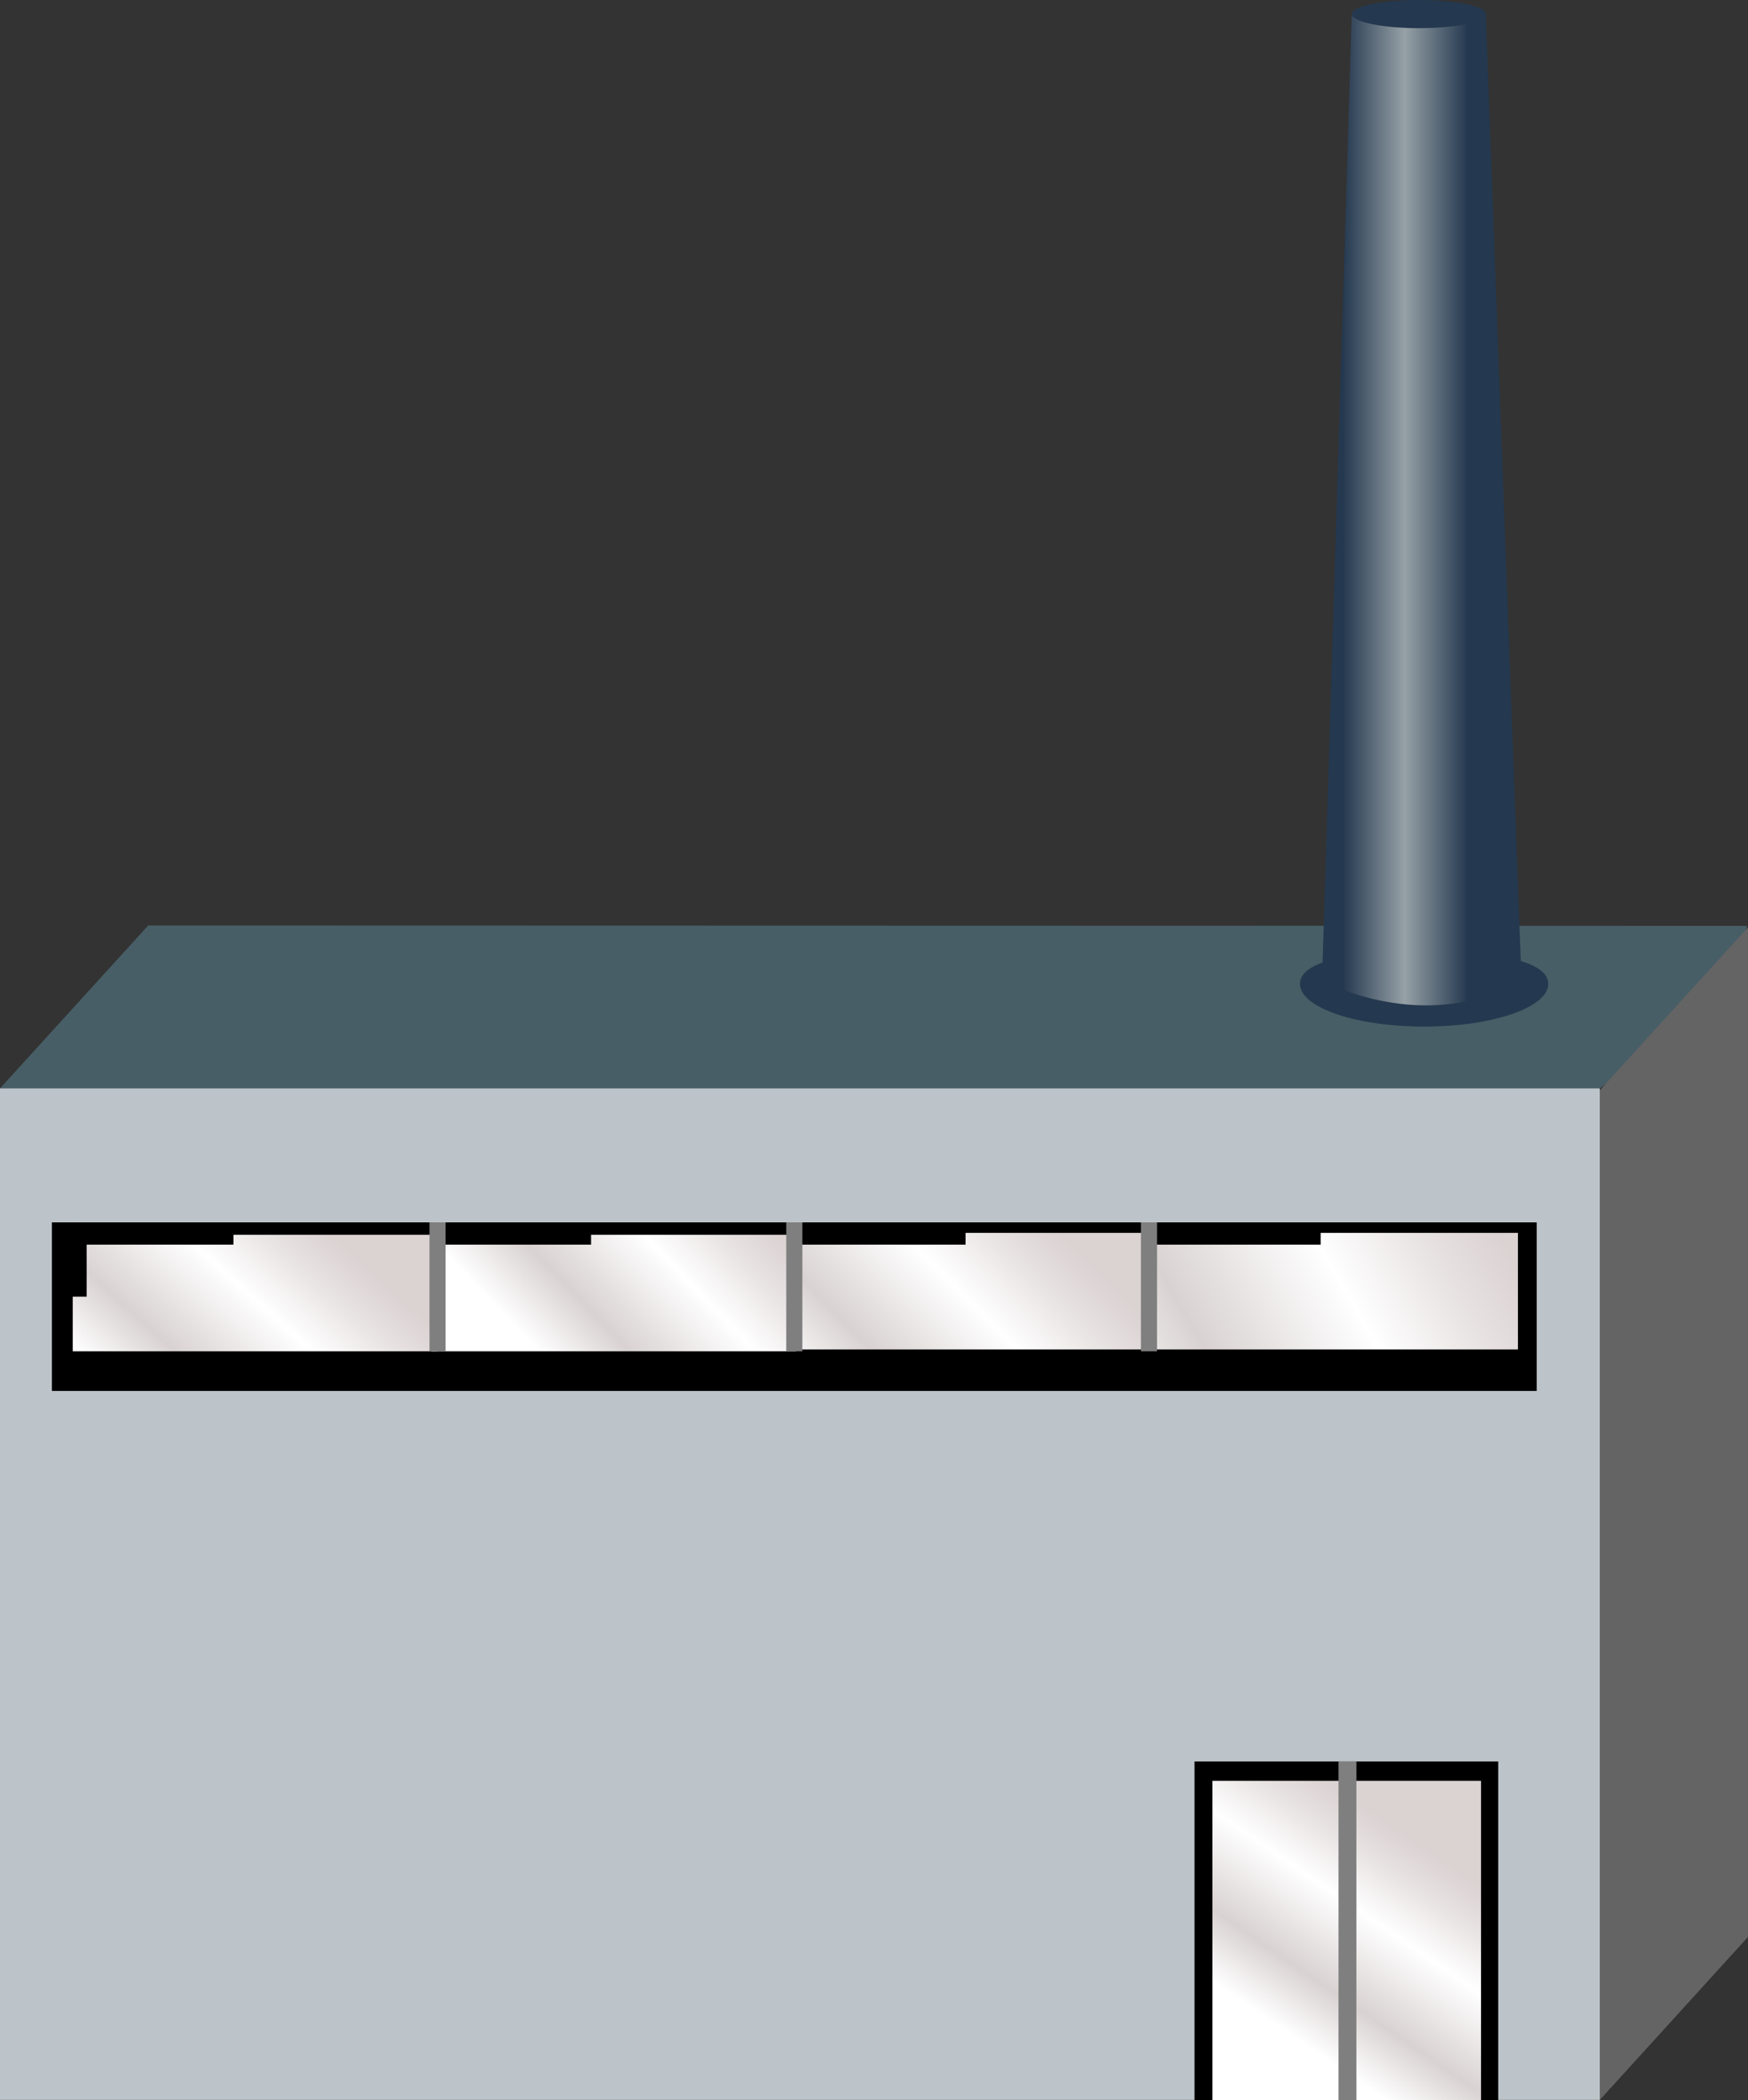 <?xml version="1.0" encoding="utf-8"?>
<!-- Generator: Adobe Illustrator 15.0.0, SVG Export Plug-In . SVG Version: 6.00 Build 0)  -->
<!DOCTYPE svg PUBLIC "-//W3C//DTD SVG 1.1 Tiny//EN" "http://www.w3.org/Graphics/SVG/1.1/DTD/svg11-tiny.dtd">
<svg version="1.1" baseProfile="tiny" id="_x33_6_x7E_42"
	 xmlns="http://www.w3.org/2000/svg" xmlns:xlink="http://www.w3.org/1999/xlink" x="0px" y="0px" width="73.385px"
	 height="88.162px" viewBox="0 0 73.385 88.162" xml:space="preserve">
<rect x="0" y="0" width="73.385" height="88.162" fill="#333333" stroke="none"/>
<g>
	<polygon fill="#485E66" points="72.439,41.74 67.163,45.688 63.43,49.771 3.188,49.771 0,45.688 6.222,38.848 73.345,38.865 	"/>
	<polygon fill="#646464" points="73.385,81.305 67.164,88.146 64.235,86.916 64.235,48.476 67.164,45.767 73.385,38.926 	"/>
	<rect y="45.688" fill="#BDC4C9" width="67.163" height="42.457"/>
	<g>
		<rect x="2.179" y="51.311" width="62.335" height="7.076"/>
		<linearGradient id="SVGID_1_" gradientUnits="userSpaceOnUse" x1="13.356" y1="51.347" x2="6.113" y2="59.358">
			<stop  offset="0" style="stop-color:#DBD2D2"/>
			<stop  offset="0.145" style="stop-color:#E6E0E0"/>
			<stop  offset="0.385" style="stop-color:#FFFFFF"/>
			<stop  offset="0.742" style="stop-color:#D9D2D2"/>
			<stop  offset="1" style="stop-color:#FFFFFF"/>
		</linearGradient>
		<rect x="3.055" y="51.831" fill="url(#SVGID_1_)" width="15.303" height="4.892"/>
		<linearGradient id="SVGID_2_" gradientUnits="userSpaceOnUse" x1="30.606" y1="49.648" x2="22.903" y2="57.022">
			<stop  offset="0" style="stop-color:#DBD2D2"/>
			<stop  offset="0.145" style="stop-color:#E6E0E0"/>
			<stop  offset="0.385" style="stop-color:#FFFFFF"/>
			<stop  offset="0.742" style="stop-color:#D9D2D2"/>
			<stop  offset="1" style="stop-color:#FFFFFF"/>
		</linearGradient>
		<rect x="18.119" y="51.831" fill="url(#SVGID_2_)" width="15.303" height="4.892"/>
		<linearGradient id="SVGID_3_" gradientUnits="userSpaceOnUse" x1="43.923" y1="51.19" x2="35.241" y2="59.764">
			<stop  offset="0" style="stop-color:#DBD2D2"/>
			<stop  offset="0.145" style="stop-color:#E6E0E0"/>
			<stop  offset="0.385" style="stop-color:#FFFFFF"/>
			<stop  offset="0.742" style="stop-color:#D9D2D2"/>
			<stop  offset="1" style="stop-color:#FFFFFF"/>
		</linearGradient>
		<rect x="33.534" y="51.752" fill="url(#SVGID_3_)" width="14.69" height="4.892"/>
		<linearGradient id="SVGID_4_" gradientUnits="userSpaceOnUse" x1="62.269" y1="50.582" x2="46.956" y2="59.459">
			<stop  offset="0" style="stop-color:#DBD2D2"/>
			<stop  offset="0.145" style="stop-color:#E6E0E0"/>
			<stop  offset="0.385" style="stop-color:#FFFFFF"/>
			<stop  offset="0.742" style="stop-color:#D9D2D2"/>
			<stop  offset="1" style="stop-color:#FFFFFF"/>
		</linearGradient>
		<rect x="48.335" y="51.752" fill="url(#SVGID_4_)" width="15.391" height="4.892"/>
		<g>
			<rect x="2.963" y="51.311" width="0.676" height="3.119"/>
			<rect x="18.591" y="51.426" width="6.224" height="0.819"/>
			<rect x="3.576" y="51.426" width="6.224" height="0.819"/>
			<rect x="33.55" y="51.426" width="6.988" height="0.819"/>
			<rect x="48.456" y="51.426" width="6.988" height="0.819"/>
		</g>
		<g>
			<rect x="18.032" y="51.311" fill="#7F7F7F" width="0.676" height="5.412"/>
			<rect x="33.009" y="51.311" fill="#7F7F7F" width="0.676" height="5.412"/>
			<rect x="47.898" y="51.311" fill="#7F7F7F" width="0.676" height="5.412"/>
		</g>
	</g>
	<rect x="50.149" y="73.94" width="12.749" height="14.222"/>
	<linearGradient id="SVGID_5_" gradientUnits="userSpaceOnUse" x1="57.471" y1="75.994" x2="52.033" y2="83.932">
		<stop  offset="0" style="stop-color:#DBD2D2"/>
		<stop  offset="0.145" style="stop-color:#E6E0E0"/>
		<stop  offset="0.385" style="stop-color:#FFFFFF"/>
		<stop  offset="0.742" style="stop-color:#D9D2D2"/>
		<stop  offset="1" style="stop-color:#FFFFFF"/>
	</linearGradient>
	<rect x="50.901" y="74.752" fill="url(#SVGID_5_)" width="5.653" height="13.41"/>
	<linearGradient id="SVGID_6_" gradientUnits="userSpaceOnUse" x1="61.297" y1="78.615" x2="55.86" y2="86.553">
		<stop  offset="0" style="stop-color:#DBD2D2"/>
		<stop  offset="0.145" style="stop-color:#E6E0E0"/>
		<stop  offset="0.385" style="stop-color:#FFFFFF"/>
		<stop  offset="0.742" style="stop-color:#D9D2D2"/>
		<stop  offset="1" style="stop-color:#FFFFFF"/>
	</linearGradient>
	<rect x="56.524" y="74.752" fill="url(#SVGID_6_)" width="5.653" height="13.41"/>
	<rect x="56.193" y="73.94" fill="#7F7F7F" width="0.751" height="14.222"/>
	<path fill="#24384F" d="M65,41.298c0,0.991-2.333,1.794-5.212,1.794s-5.212-0.803-5.212-1.794c0-0.99,2.315-1.382,5.193-1.382
		S65,40.308,65,41.298z"/>
	<linearGradient id="SVGID_7_" gradientUnits="userSpaceOnUse" x1="61.627" y1="21.167" x2="56.377" y2="21.167">
		<stop  offset="0" style="stop-color:#24384F"/>
		<stop  offset="0.505" style="stop-color:#96A1A6"/>
		<stop  offset="1" style="stop-color:#24384F"/>
	</linearGradient>
	<path fill="url(#SVGID_7_)" d="M56.751,0.537l-1.25,40.625c0,0,4.269,2.341,8.375,0l-1.5-40.625
		C62.376,0.537,59.667-0.378,56.751,0.537z"/>
	<ellipse fill="#24384F" cx="59.57" cy="0.591" rx="2.818" ry="0.591"/>
</g>
</svg>
